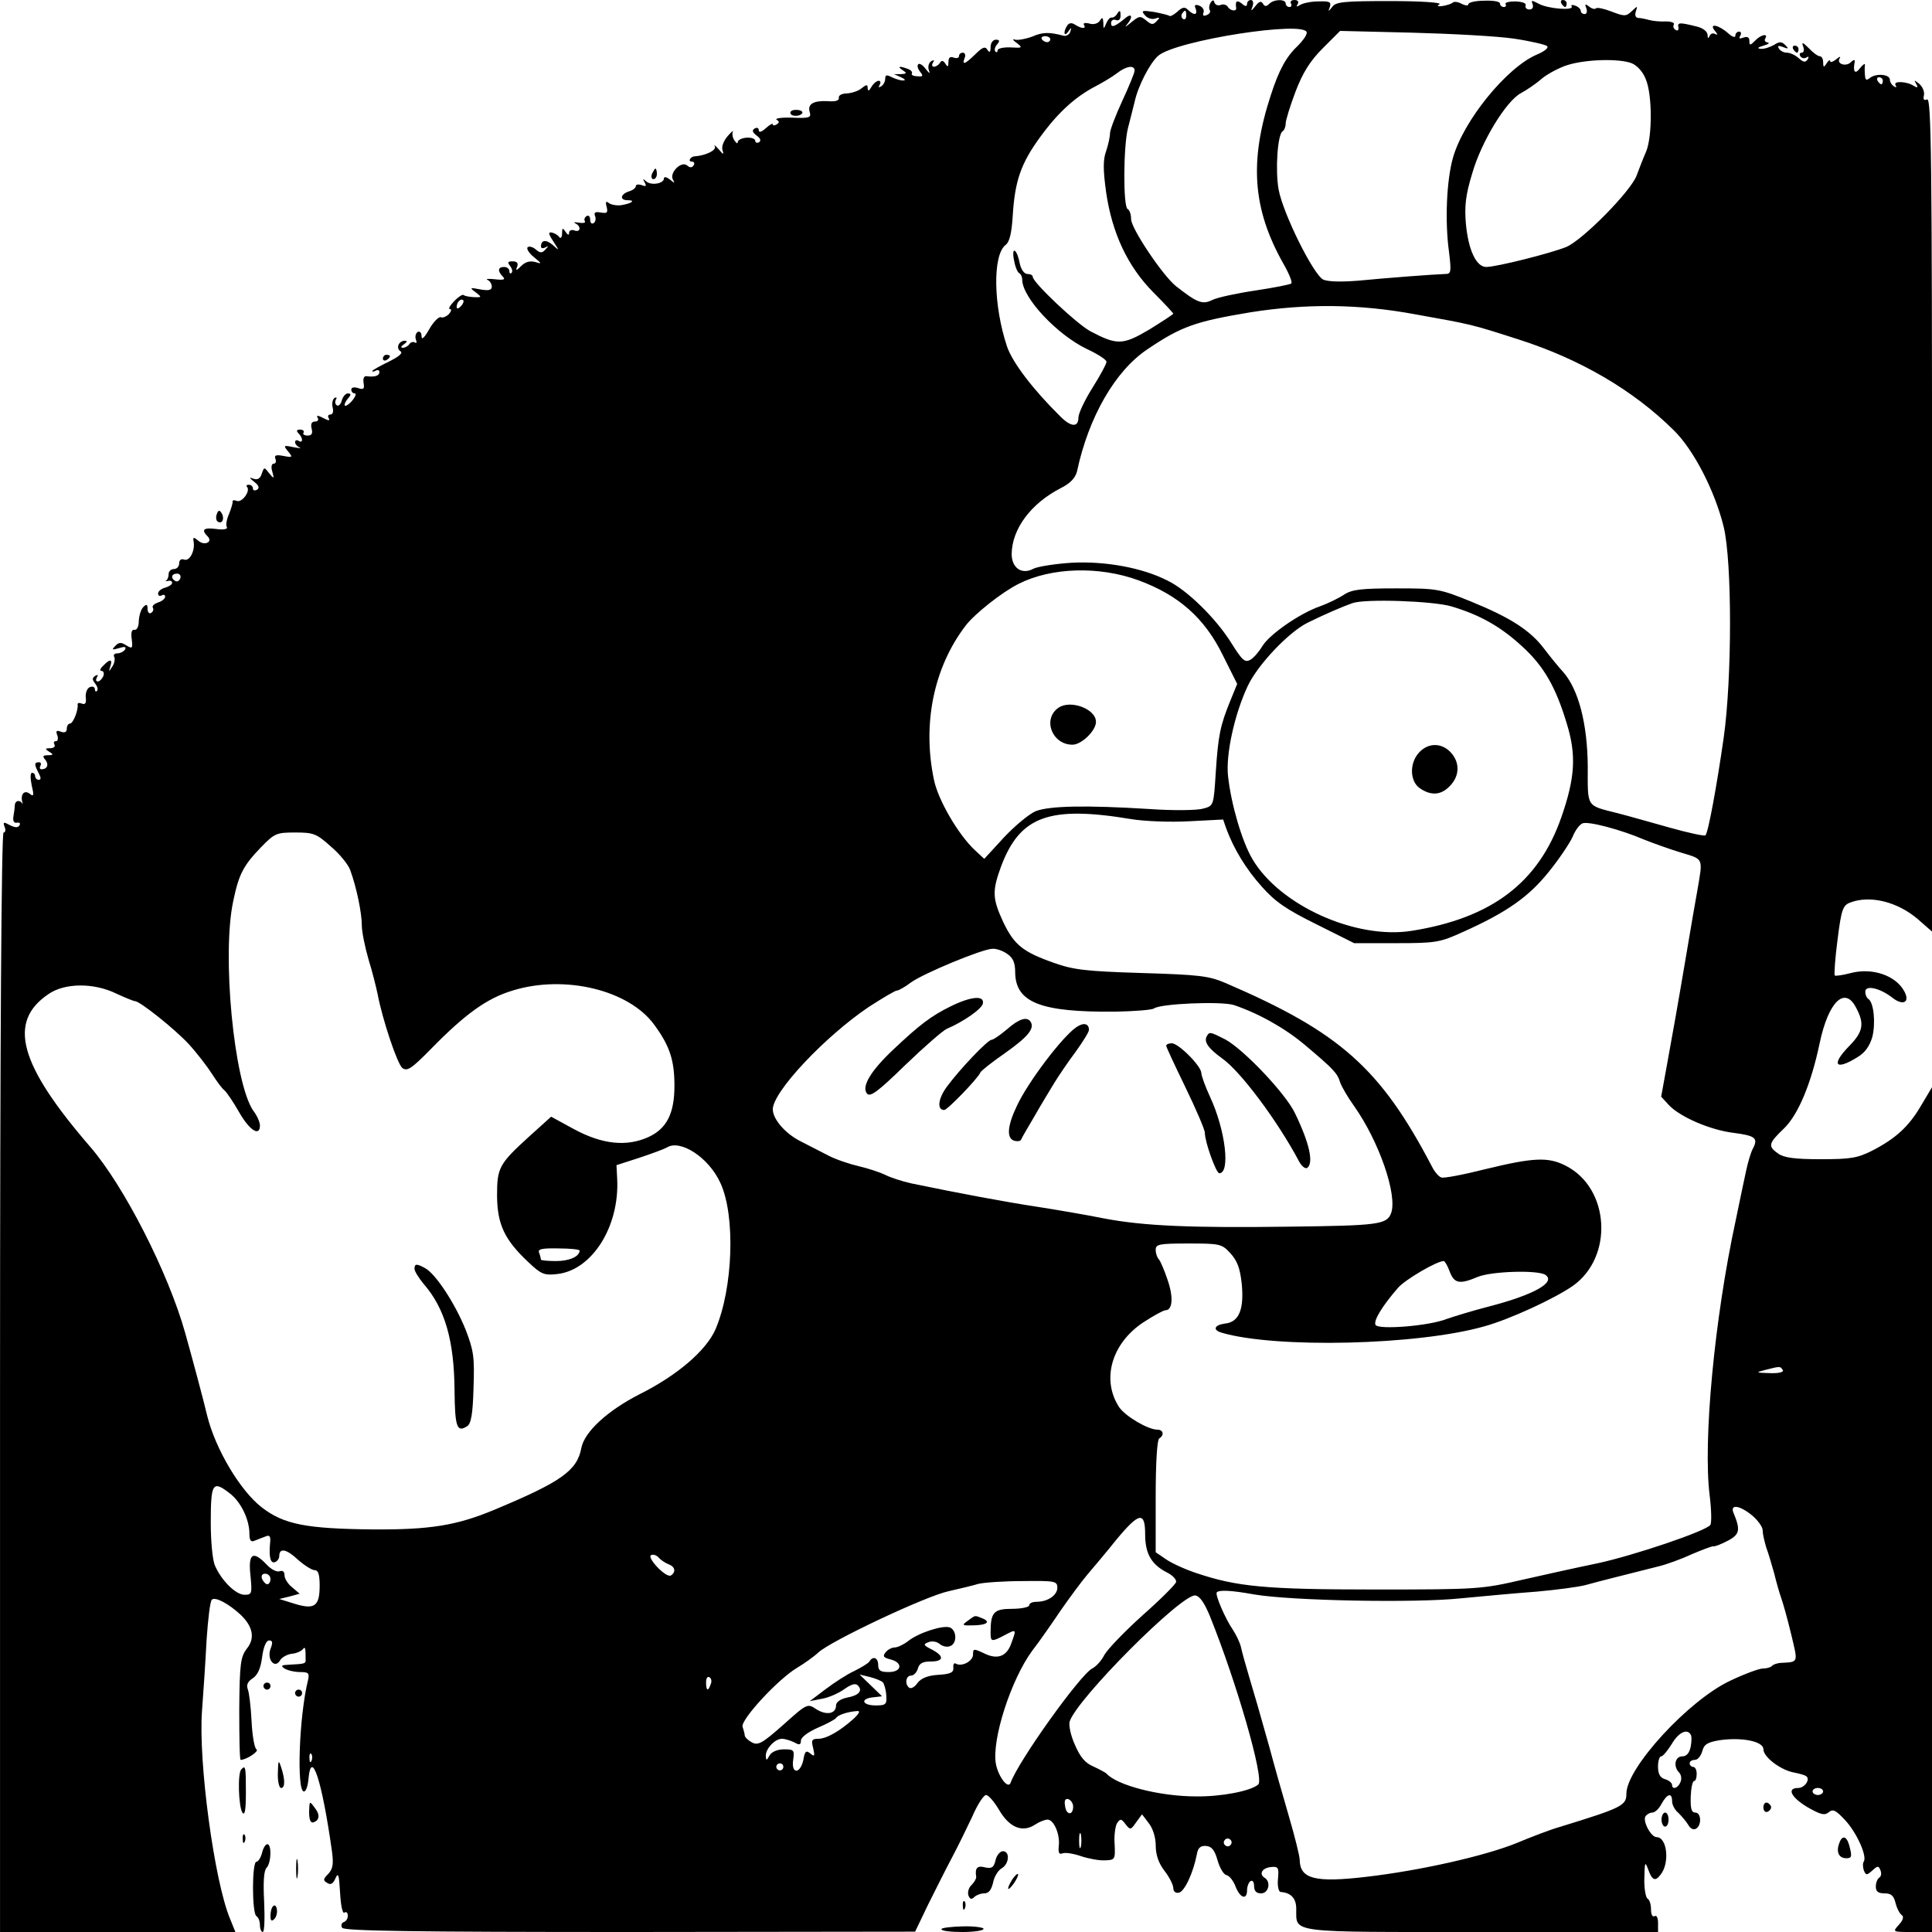 <?xml version="1.0" standalone="no"?>
<!DOCTYPE svg PUBLIC "-//W3C//DTD SVG 20010904//EN"
 "http://www.w3.org/TR/2001/REC-SVG-20010904/DTD/svg10.dtd">
<svg version="1.0" xmlns="http://www.w3.org/2000/svg"
 width="550pt" height="550pt" viewBox="0 0 550 550"
 preserveAspectRatio="xMidYMid meet">
<g transform="translate(0,550) scale(0.1,-0.1)"
fill="#000000" stroke="none">
<path d="M3446 5492 c-4 -7 -5 -16 -2 -21 3 -5 -1 -11 -9 -14 -9 -4 -12 -1 -9
7 3 7 -2 16 -12 20 -12 4 -15 2 -10 -9 6 -18 -5 -20 -22 -3 -9 9 -16 8 -30 -5
-10 -9 -21 -15 -23 -12 -3 2 -23 7 -44 11 -34 5 -37 4 -26 -9 7 -9 20 -13 29
-10 14 5 15 3 5 -7 -10 -11 -15 -11 -29 1 -19 15 -20 15 -49 -9 -11 -9 -14
-10 -7 -2 18 21 15 35 -5 18 -29 -24 -40 -28 -40 -14 0 8 6 12 14 9 8 -3 13 2
13 13 0 14 -2 16 -9 6 -4 -8 -12 -13 -17 -12 -4 1 -11 -7 -15 -17 -7 -17 -8
-16 -8 2 -1 16 -3 17 -10 6 -5 -8 -18 -12 -30 -8 -12 3 -19 1 -15 -4 7 -12 -7
-11 -26 1 -9 6 -17 5 -22 -3 -12 -18 -9 -34 3 -17 9 13 10 13 6 0 -2 -8 -11
-13 -18 -12 -42 11 -60 11 -90 -2 -19 -7 -41 -11 -49 -9 -9 3 -7 -1 4 -9 18
-14 17 -15 -17 -13 -20 1 -37 -3 -37 -8 0 -6 -3 -7 -6 -4 -4 4 -2 13 4 20 9
10 8 14 -3 14 -8 0 -15 -9 -15 -21 0 -15 -3 -17 -9 -8 -6 11 -14 8 -34 -12
-30 -29 -39 -33 -31 -11 4 8 1 15 -5 15 -6 0 -11 -4 -11 -10 0 -5 -7 -7 -15
-4 -10 4 -15 0 -15 -12 0 -15 -2 -16 -9 -5 -6 9 -11 10 -15 2 -4 -6 -12 -11
-17 -11 -6 0 -7 5 -3 12 5 7 3 8 -5 4 -7 -5 -10 -15 -7 -25 5 -12 2 -11 -9 3
-8 11 -18 17 -21 13 -4 -4 -1 -13 5 -21 10 -12 9 -15 -8 -13 -11 0 -18 4 -15
8 2 4 -3 10 -12 13 -24 9 -31 7 -14 -4 12 -8 12 -10 -5 -11 l-20 0 20 -9 c11
-5 14 -9 7 -9 -7 -1 -22 4 -33 9 -15 8 -19 7 -19 -4 0 -8 -5 -18 -12 -22 -7
-4 -8 -3 -4 4 4 7 3 12 -3 12 -5 0 -15 -8 -20 -17 -7 -12 -10 -14 -11 -4 0 11
-3 11 -17 0 -9 -8 -28 -14 -42 -15 -15 0 -25 -6 -23 -13 1 -7 -9 -11 -31 -9
-41 2 -59 -8 -52 -31 5 -16 -1 -18 -50 -16 -31 1 -50 -2 -44 -6 8 -5 8 -8 0
-13 -6 -4 -11 -4 -11 0 0 4 -9 -1 -20 -11 -12 -11 -20 -13 -20 -6 0 7 -5 9
-12 5 -8 -5 -6 -11 6 -20 11 -8 13 -14 7 -19 -6 -3 -11 -1 -11 4 0 6 -11 10
-25 9 -14 -1 -25 -7 -25 -13 0 -5 -4 -3 -9 5 -6 8 -7 19 -5 25 3 5 -4 0 -15
-13 -11 -13 -18 -30 -14 -40 4 -13 2 -13 -11 3 -10 11 -15 15 -11 8 5 -11 -27
-26 -57 -28 -12 0 -21 -15 -9 -15 7 0 9 -5 6 -10 -5 -8 -11 -8 -19 -1 -17 14
-52 -22 -40 -41 6 -10 4 -10 -9 1 -9 7 -17 9 -17 3 0 -15 -37 -21 -51 -8 -9 8
-10 8 -4 -3 6 -11 4 -13 -8 -8 -10 3 -17 2 -17 -3 0 -5 -9 -12 -20 -15 -24 -8
-27 -25 -3 -25 23 0 12 -9 -18 -14 -13 -2 -29 1 -36 6 -8 7 -10 3 -6 -11 4
-17 1 -19 -17 -16 -16 3 -20 0 -16 -10 3 -8 1 -17 -4 -20 -6 -4 -10 1 -10 10
0 9 -5 13 -10 10 -6 -4 -8 -10 -5 -15 3 -4 -5 -6 -17 -4 -13 2 -17 2 -10 -2
17 -8 15 -27 -3 -20 -8 3 -15 0 -15 -7 0 -8 -4 -6 -10 3 -8 12 -10 12 -10 -5
0 -11 -4 -15 -8 -10 -4 6 -13 11 -21 13 -11 2 -10 -4 4 -25 18 -28 18 -28 -2
-10 -19 16 -33 14 -33 -5 0 -5 6 -6 13 -2 9 5 9 4 0 -6 -10 -11 -15 -11 -28 0
-8 7 -19 10 -23 6 -4 -4 4 -17 18 -28 23 -19 23 -20 4 -14 -15 4 -28 1 -40
-11 -14 -14 -17 -14 -12 -3 4 11 0 16 -13 16 -14 0 -15 -3 -7 -13 6 -8 8 -16
4 -20 -3 -3 -6 -1 -6 5 0 7 -7 12 -15 12 -18 0 -19 -12 -4 -27 9 -9 3 -11 -22
-8 -19 2 -28 1 -21 -2 6 -2 12 -11 12 -19 0 -10 -9 -12 -32 -8 -31 6 -32 5
-14 -8 18 -14 18 -15 -5 -14 -13 1 -26 3 -29 6 -3 3 -15 -5 -27 -17 -12 -13
-18 -23 -12 -23 5 0 4 -6 -3 -14 -7 -7 -18 -12 -23 -9 -6 2 -21 -13 -33 -34
-14 -25 -22 -32 -22 -20 0 10 -5 15 -11 12 -6 -4 -8 -14 -5 -22 3 -8 2 -11 -3
-8 -5 3 -12 1 -16 -5 -3 -5 -12 -10 -18 -10 -7 0 -6 4 3 10 9 6 10 10 3 10
-18 0 -27 -21 -13 -30 8 -5 -4 -15 -34 -30 -25 -12 -46 -24 -46 -26 0 -3 4 -2
10 1 6 3 10 1 10 -4 0 -11 -13 -15 -37 -12 -7 1 -10 -7 -8 -19 3 -17 0 -20
-15 -15 -12 4 -20 2 -20 -4 0 -6 4 -11 10 -11 5 0 2 -9 -7 -20 -9 -11 -19 -17
-21 -15 -3 3 1 11 8 20 10 11 10 15 0 15 -6 0 -14 -9 -17 -20 -3 -11 -9 -17
-14 -14 -5 3 -6 10 -3 16 4 6 2 8 -4 5 -5 -4 -8 -16 -5 -27 3 -12 0 -20 -6
-20 -7 0 -9 -5 -5 -11 4 -7 -1 -7 -16 1 -15 8 -20 8 -16 1 4 -6 1 -11 -7 -11
-10 0 -13 -7 -10 -20 4 -14 0 -20 -11 -20 -10 0 -15 4 -12 8 3 5 -2 9 -10 9
-10 0 -11 -4 -4 -11 13 -13 13 -29 0 -21 -5 3 -10 2 -10 -4 0 -5 6 -12 13 -15
6 -3 -1 -2 -18 1 -28 6 -29 5 -15 -12 14 -17 13 -18 -13 -13 -21 4 -27 2 -23
-8 3 -8 1 -14 -5 -14 -6 0 -8 -10 -4 -22 6 -22 5 -22 -9 -5 -14 18 -14 18 -21
-2 -4 -13 -12 -18 -23 -14 -14 5 -13 3 2 -9 13 -10 15 -17 8 -22 -7 -4 -12 -2
-12 3 0 6 -5 11 -12 11 -6 0 -8 -3 -5 -6 11 -11 -14 -46 -29 -40 -7 3 -13 2
-12 -2 1 -4 -4 -20 -10 -35 -7 -16 -10 -33 -6 -38 3 -5 -10 -8 -30 -5 -37 5
-44 -2 -25 -21 16 -16 -9 -28 -27 -12 -13 11 -15 10 -13 -2 5 -26 -11 -58 -27
-52 -8 3 -14 -1 -14 -11 0 -9 -7 -16 -15 -16 -8 0 -15 -6 -15 -14 0 -8 -3 -16
-7 -19 -5 -2 -2 -2 5 -1 6 2 12 0 12 -5 0 -5 -9 -11 -20 -14 -11 -3 -20 -10
-20 -17 0 -6 5 -8 10 -5 6 3 10 2 10 -4 0 -5 -9 -13 -20 -16 -11 -4 -18 -10
-15 -15 3 -5 1 -11 -5 -15 -5 -3 -10 2 -10 11 0 14 -3 15 -12 6 -7 -7 -12 -24
-13 -40 0 -15 -5 -26 -12 -25 -8 2 -11 -8 -8 -27 3 -26 2 -28 -16 -17 -14 9
-21 9 -31 -2 -11 -11 -9 -12 11 -6 16 5 21 4 17 -4 -4 -6 -14 -11 -22 -11 -8
0 -12 -4 -9 -10 3 -5 1 -18 -5 -27 -11 -17 -11 -17 -6 0 7 21 -1 22 -20 2 -9
-8 -11 -15 -5 -15 6 0 8 -7 5 -15 -4 -8 -10 -15 -16 -15 -5 0 -6 5 -2 12 4 7
3 8 -5 4 -9 -6 -9 -11 0 -22 6 -8 9 -17 5 -21 -3 -3 -6 -1 -6 5 0 6 -6 9 -14
6 -8 -3 -13 -16 -12 -29 2 -16 -1 -22 -11 -18 -8 3 -13 2 -12 -3 2 -16 -13
-54 -22 -54 -5 0 -9 -7 -9 -15 0 -9 -6 -12 -17 -8 -12 5 -15 2 -10 -10 3 -9 2
-17 -4 -17 -6 0 -7 -4 -4 -10 3 -5 -2 -10 -12 -10 -15 0 -16 -2 -3 -10 13 -8
12 -10 -4 -10 -14 0 -16 -3 -7 -13 11 -14 5 -27 -11 -27 -5 0 -6 5 -3 10 3 6
1 10 -4 10 -14 0 -14 -6 -1 -31 7 -13 7 -19 0 -19 -5 0 -10 5 -10 10 0 6 -4
10 -9 10 -5 0 -5 -15 -1 -35 7 -29 6 -34 -5 -25 -15 12 -27 0 -22 -22 2 -7 2
-10 0 -5 -7 11 -20 8 -21 -5 0 -7 -2 -22 -4 -33 -2 -12 2 -19 10 -17 8 1 11
-2 7 -8 -4 -7 -13 -6 -27 1 -18 10 -20 9 -15 -5 4 -9 2 -16 -3 -16 -6 0 -10
-596 -10 -1565 l0 -1565 335 0 335 0 -15 37 c-45 107 -91 449 -80 593 4 52 10
143 13 202 4 58 10 110 15 114 9 9 46 -10 81 -42 36 -34 43 -68 18 -98 -17
-23 -20 -42 -21 -171 0 -80 1 -145 4 -145 16 0 54 25 45 30 -6 4 -12 40 -14
81 -2 41 -7 82 -11 91 -4 11 0 21 14 30 14 9 23 28 27 60 4 31 12 48 20 48 10
0 11 -6 4 -24 -11 -30 12 -58 27 -33 4 8 19 17 33 19 14 1 28 8 32 13 7 9 8 4
8 -32 0 -9 -5 -10 -47 -12 -22 -1 -25 -3 -13 -11 8 -5 28 -10 44 -10 24 0 27
-3 23 -22 -26 -104 -33 -318 -12 -318 6 0 11 15 13 35 8 91 39 -6 67 -206 5
-37 2 -50 -11 -64 -14 -14 -15 -18 -3 -25 10 -7 17 -3 24 13 8 18 10 10 13
-41 2 -36 7 -60 12 -57 6 4 10 0 10 -9 0 -8 -5 -16 -12 -18 -6 -2 -8 -10 -4
-16 5 -9 201 -12 819 -12 l812 1 37 77 c21 42 51 102 67 132 16 30 42 83 58
117 15 35 33 63 40 63 7 0 24 -20 38 -44 29 -49 66 -64 102 -40 12 8 28 14 35
14 18 0 36 -42 32 -75 -2 -20 1 -25 11 -21 8 3 32 -1 52 -8 21 -7 52 -13 68
-12 29 1 30 2 28 46 -2 25 2 52 7 60 9 13 12 13 24 -3 13 -17 15 -17 30 5 l17
23 19 -25 c12 -15 20 -41 20 -64 0 -26 8 -50 25 -72 14 -18 25 -40 25 -49 0
-10 7 -15 16 -13 16 3 41 57 51 109 3 19 11 25 26 24 16 -1 25 -12 33 -41 6
-21 17 -40 25 -42 8 -1 20 -16 26 -32 13 -34 33 -40 33 -11 0 11 5 23 10 26 6
3 10 -3 10 -14 0 -14 6 -21 20 -21 22 0 29 34 9 45 -16 11 -5 28 20 30 20 2
22 -2 19 -34 -2 -20 2 -36 7 -37 30 -2 45 -18 45 -48 1 -70 -29 -66 529 -66
l501 0 0 26 c0 14 -4 23 -10 19 -6 -3 -10 5 -10 19 0 14 -4 28 -10 31 -5 3
-10 30 -9 58 1 47 2 49 11 25 11 -31 20 -35 35 -15 27 33 19 107 -11 107 -16
0 -40 45 -32 59 4 6 13 11 20 11 7 0 19 11 26 25 16 29 30 33 30 7 0 -10 8
-25 18 -33 9 -9 22 -24 28 -34 6 -11 15 -15 22 -11 17 10 15 46 -2 46 -11 0
-14 12 -13 45 1 25 5 45 10 45 4 0 7 9 7 20 0 11 -4 20 -10 20 -5 0 -10 5 -10
10 0 6 7 10 15 10 8 0 17 11 21 25 5 19 14 25 49 31 64 9 125 -3 125 -26 0
-22 49 -59 87 -66 15 -3 30 -7 34 -10 14 -8 -3 -34 -22 -34 -34 0 -20 -27 27
-55 37 -21 48 -24 60 -14 12 10 20 6 47 -23 33 -36 62 -101 53 -117 -4 -5 -3
-17 0 -26 6 -14 8 -14 24 0 15 14 18 14 23 1 4 -9 2 -18 -3 -21 -6 -4 -10 -15
-10 -26 0 -14 7 -19 25 -19 19 0 26 -7 31 -27 4 -16 12 -31 18 -35 6 -4 4 -14
-8 -27 -19 -21 -19 -21 37 -21 l57 0 0 1203 0 1202 -31 -52 c-35 -60 -72 -94
-140 -129 -42 -21 -62 -24 -146 -24 -73 0 -104 4 -121 16 -30 21 -28 29 17 72
40 39 77 127 101 242 25 119 72 164 104 101 24 -45 20 -68 -19 -108 -53 -54
-41 -72 22 -33 22 13 35 31 43 58 10 40 4 98 -11 108 -5 3 -9 12 -9 21 0 20
43 10 78 -18 30 -23 50 -12 33 19 -24 45 -91 68 -152 52 -23 -6 -43 -9 -46 -7
-2 3 1 49 8 102 11 87 15 98 37 106 56 21 134 2 192 -48 l40 -35 0 1187 c0
1008 -2 1186 -14 1182 -9 -4 -12 0 -9 12 2 10 -4 24 -13 32 -15 12 -16 12 -9
0 6 -10 4 -12 -6 -6 -21 14 -60 15 -53 3 4 -7 2 -8 -4 -4 -7 4 -12 13 -12 19
0 16 -40 19 -57 5 -10 -8 -13 -6 -14 8 -1 11 -1 24 0 29 1 6 -6 1 -14 -9 -14
-19 -21 -11 -15 19 1 6 -4 5 -11 -2 -14 -14 -42 -5 -32 11 4 6 -1 5 -10 -3 -9
-7 -17 -10 -17 -5 0 5 -5 2 -10 -6 -8 -13 -10 -12 -10 3 0 9 -4 17 -10 17 -5
0 -19 10 -31 23 -17 17 -21 18 -16 5 4 -10 2 -18 -4 -18 -6 0 -7 -5 -4 -10 4
-6 11 -7 17 -4 7 5 8 2 4 -5 -6 -9 -12 -9 -25 3 -10 9 -25 16 -34 16 -9 0 -19
5 -23 12 -5 8 -1 9 12 4 15 -6 17 -5 6 6 -10 10 -17 10 -32 0 -11 -6 -28 -12
-37 -11 -12 1 -10 4 7 9 14 4 19 8 12 9 -7 1 -10 6 -7 11 10 16 -12 12 -29 -6
-14 -14 -16 -14 -16 0 0 10 -6 13 -17 9 -11 -4 -14 -3 -9 5 4 7 2 12 -3 12 -6
0 -11 -5 -11 -12 0 -6 -9 -3 -20 7 -28 25 -57 30 -38 7 8 -9 8 -13 1 -9 -6 4
-14 1 -16 -5 -4 -9 -6 -7 -6 3 -1 10 -14 20 -33 24 -48 12 -53 11 -50 -3 1 -8
-2 -11 -8 -7 -6 3 -8 10 -5 15 3 5 -7 9 -22 9 -15 -1 -37 1 -48 4 -11 3 -25 6
-32 6 -7 1 -10 8 -6 19 5 16 5 16 -12 0 -16 -15 -21 -15 -57 -1 -21 8 -42 13
-45 9 -3 -3 -12 -1 -20 6 -11 8 -12 7 -7 -6 3 -9 1 -16 -5 -16 -6 0 -11 4 -11
9 0 5 -7 12 -16 15 -8 3 -13 2 -10 -2 8 -13 -67 -7 -93 7 -21 11 -23 11 -18
-1 3 -9 -1 -15 -9 -15 -8 0 -13 5 -11 11 3 7 -9 11 -29 12 -18 0 -31 -3 -28
-8 3 -4 0 -8 -5 -8 -6 0 -11 5 -11 10 0 6 -20 9 -45 8 -25 0 -45 -5 -45 -10 0
-5 -8 -4 -19 1 -10 6 -21 7 -25 4 -4 -4 -17 -8 -29 -10 -14 -2 -18 0 -9 5 7 5
-56 9 -140 9 -129 0 -155 -2 -165 -16 -12 -15 -13 -15 -7 0 4 14 -2 16 -33 15
-21 0 -44 -5 -52 -10 -10 -6 -12 -6 -7 2 4 7 1 12 -9 12 -9 0 -13 -4 -10 -10
3 -5 1 -10 -4 -10 -6 0 -11 5 -11 10 0 13 -33 13 -47 -1 -8 -8 -13 -8 -18 1
-5 8 -11 6 -21 -7 -13 -16 -14 -16 -8 0 3 9 1 17 -5 17 -6 0 -11 -5 -11 -11 0
-8 -5 -8 -15 1 -14 11 -19 7 -16 -12 2 -12 -17 -9 -24 3 -4 6 -13 8 -20 5 -8
-3 -15 0 -18 7 -2 8 -5 8 -11 -1z m-69 -37 c0 -8 -4 -12 -9 -9 -5 3 -6 10 -3
15 9 13 12 11 12 -6z m343 -48 c0 -8 -12 -24 -26 -38 -32 -30 -53 -68 -76
-139 -62 -189 -52 -324 34 -478 17 -29 28 -56 24 -59 -3 -3 -49 -12 -102 -20
-54 -8 -109 -20 -123 -27 -28 -14 -43 -8 -104 40 -38 31 -127 164 -127 190 0
13 -4 26 -10 29 -13 8 -12 179 1 230 6 22 14 56 19 75 10 46 44 111 67 131 50
44 423 102 423 66z m590 -17 c47 -7 89 -17 94 -21 6 -5 -7 -15 -28 -24 -86
-36 -210 -188 -240 -295 -18 -65 -23 -180 -11 -267 7 -58 6 -63 -11 -63 -32
-1 -164 -11 -247 -19 -50 -4 -86 -3 -100 3 -28 14 -114 187 -127 256 -10 55
-3 157 11 166 5 3 9 13 9 22 0 10 13 51 28 91 21 55 42 88 78 124 l49 49 205
-5 c113 -3 243 -10 290 -17z m-1320 -2 c0 -4 -4 -8 -9 -8 -6 0 -12 4 -15 8 -3
5 1 9 9 9 8 0 15 -4 15 -9z m1655 -68 c15 -6 32 -24 40 -45 19 -44 19 -164 1
-207 -8 -18 -20 -49 -27 -68 -17 -45 -153 -183 -200 -203 -44 -18 -199 -57
-228 -57 -28 0 -51 47 -58 124 -4 49 -1 80 18 142 26 91 97 207 139 229 15 8
42 26 59 41 17 14 51 32 74 39 51 16 146 19 182 5z m-1415 -21 c0 -6 -16 -45
-35 -86 -19 -41 -35 -83 -35 -92 0 -10 -5 -33 -11 -51 -9 -24 -9 -53 0 -118
17 -116 61 -210 134 -284 32 -32 57 -59 57 -61 0 -2 -31 -22 -68 -45 -76 -45
-92 -45 -168 -5 -39 21 -164 139 -164 155 0 5 -7 8 -15 8 -9 0 -18 12 -22 30
-3 17 -9 33 -14 36 -5 3 -6 -10 -2 -28 3 -18 10 -34 15 -36 4 -2 8 -10 8 -18
0 -51 99 -157 185 -198 30 -14 55 -30 55 -36 0 -6 -18 -39 -40 -74 -22 -35
-40 -73 -40 -85 0 -28 -21 -27 -51 3 -78 77 -136 153 -152 199 -39 116 -42
261 -4 290 11 8 17 34 20 82 6 101 24 151 79 226 51 70 100 114 158 144 19 10
46 26 59 36 27 21 51 25 51 8z m2130 -29 c0 -5 -2 -10 -4 -10 -3 0 -8 5 -11
10 -3 6 -1 10 4 10 6 0 11 -4 11 -10z m-4048 -642 c-7 -7 -12 -8 -12 -2 0 14
12 26 19 19 2 -3 -1 -11 -7 -17z m2718 -23 c162 -29 158 -28 292 -71 176 -56
328 -145 443 -259 57 -56 117 -173 142 -275 24 -99 24 -430 0 -600 -19 -133
-44 -271 -52 -278 -2 -3 -49 7 -102 22 -54 15 -120 34 -148 41 -91 23 -85 15
-85 134 -1 120 -26 218 -70 268 -14 15 -38 45 -54 66 -40 53 -97 89 -207 134
-91 37 -98 38 -214 38 -100 0 -126 -3 -149 -18 -15 -10 -46 -25 -68 -33 -58
-20 -144 -80 -164 -113 -9 -15 -24 -33 -34 -39 -16 -9 -23 -3 -55 48 -43 69
-125 150 -181 177 -72 37 -178 56 -273 51 -48 -3 -97 -11 -109 -17 -33 -18
-62 2 -62 42 1 71 54 143 139 187 28 14 42 29 47 48 33 155 109 287 201 348
96 65 137 79 293 105 158 25 309 24 470 -6z m-789 -757 c114 -42 188 -107 240
-213 l41 -82 -20 -49 c-28 -69 -34 -96 -41 -203 -6 -95 -6 -95 -36 -103 -17
-5 -85 -6 -155 -1 -178 11 -281 9 -321 -6 -19 -8 -59 -41 -91 -75 l-56 -61
-27 25 c-47 44 -104 142 -116 199 -34 160 -1 321 90 440 25 33 103 95 151 119
93 47 229 51 341 10z m-2728 5 c-3 -7 -9 -10 -14 -7 -14 8 -11 21 5 21 8 0 12
-6 9 -14z m3618 -79 c81 -24 140 -57 201 -113 63 -57 97 -117 128 -220 28 -90
24 -155 -15 -267 -65 -187 -199 -288 -427 -324 -159 -25 -376 73 -453 205 -29
49 -60 154 -69 235 -7 61 18 176 56 257 28 60 116 153 170 180 44 22 102 47
128 56 37 13 229 6 281 -9z m-910 -606 c37 -6 110 -9 164 -6 l97 5 9 -26 c21
-57 56 -115 101 -165 38 -43 70 -65 155 -107 l108 -54 120 0 c113 0 124 2 190
32 125 56 187 100 244 171 30 37 60 82 68 100 7 18 20 35 28 38 16 7 110 -18
175 -46 25 -10 72 -27 105 -37 66 -20 63 -14 47 -108 -5 -27 -19 -108 -31
-180 -12 -71 -26 -152 -31 -180 -5 -27 -16 -90 -25 -139 l-16 -88 22 -24 c32
-34 118 -71 184 -79 62 -8 71 -15 55 -45 -6 -11 -14 -39 -19 -62 -5 -24 -19
-88 -30 -143 -61 -282 -93 -629 -74 -782 5 -40 6 -78 2 -84 -10 -17 -220 -88
-324 -110 -49 -10 -144 -31 -210 -46 -117 -27 -128 -28 -420 -28 -314 0 -394
8 -510 47 -33 11 -72 29 -87 40 l-28 19 0 159 c0 95 4 161 10 165 15 9 12 25
-5 25 -27 0 -91 38 -109 64 -51 78 -22 181 68 241 29 19 58 35 64 35 20 0 23
37 6 86 -9 27 -20 53 -25 59 -5 5 -9 17 -9 27 0 16 10 18 93 18 89 0 95 -1
119 -27 20 -22 28 -42 33 -88 7 -73 -8 -109 -48 -113 -30 -4 -36 -18 -9 -26
153 -45 557 -36 747 18 73 20 200 79 252 115 117 82 106 278 -19 342 -50 26
-92 24 -228 -9 -63 -16 -121 -27 -127 -24 -7 2 -19 16 -26 30 -147 281 -262
383 -587 523 -49 21 -75 24 -240 29 -159 5 -194 9 -250 29 -88 31 -113 51
-144 116 -31 67 -32 88 -6 159 54 143 137 173 371 134z m-2279 -78 c25 -21 50
-52 55 -67 18 -49 33 -122 33 -157 0 -19 9 -62 19 -97 11 -35 22 -80 26 -99
14 -74 56 -198 70 -210 14 -11 26 -3 83 55 96 98 158 143 231 165 148 46 332
2 404 -98 44 -60 57 -101 57 -173 0 -79 -22 -122 -74 -146 -62 -28 -131 -21
-211 22 l-66 36 -61 -55 c-88 -80 -93 -90 -93 -171 1 -81 21 -124 89 -188 37
-35 45 -38 82 -34 100 11 178 136 171 271 l-2 39 65 21 c36 12 71 25 78 29 38
25 120 -28 153 -101 43 -93 36 -299 -14 -416 -26 -60 -108 -131 -216 -185 -92
-47 -157 -107 -166 -153 -12 -65 -58 -97 -250 -177 -106 -44 -182 -56 -343
-55 -190 2 -254 14 -317 63 -60 46 -131 164 -155 260 -11 47 -45 173 -63 237
-48 171 -174 418 -270 529 -203 235 -236 356 -119 435 46 32 129 33 194 1 24
-11 48 -21 52 -21 14 0 112 -78 153 -122 23 -25 53 -64 67 -86 14 -22 30 -43
35 -46 5 -4 24 -31 41 -61 30 -53 60 -72 60 -39 0 9 -8 28 -19 42 -55 80 -90
444 -57 597 16 76 28 100 79 153 39 40 44 42 98 42 51 0 60 -3 101 -40z m1926
-306 c16 -11 22 -25 22 -52 1 -86 72 -114 285 -112 55 1 104 5 110 9 18 14
191 21 227 10 69 -23 145 -65 203 -114 82 -69 92 -80 100 -106 4 -12 22 -43
40 -68 72 -102 124 -255 105 -305 -12 -32 -38 -35 -285 -38 -285 -4 -419 2
-530 23 -55 11 -143 26 -195 34 -86 13 -220 38 -355 66 -27 6 -61 17 -76 25
-15 7 -48 18 -74 24 -26 6 -65 19 -86 30 -21 11 -57 29 -78 40 -45 22 -81 64
-81 92 0 50 149 208 274 292 39 25 74 46 79 46 5 0 23 10 40 23 36 26 202 95
232 96 11 1 31 -6 43 -15z m-1218 -844 c0 -17 -29 -30 -67 -30 -24 0 -43 2
-43 4 0 2 -2 11 -5 19 -5 11 6 14 55 13 33 0 60 -3 60 -6z m2477 -60 c13 -34
28 -37 80 -15 39 16 169 20 192 6 32 -21 -32 -57 -159 -90 -47 -12 -102 -29
-122 -36 -51 -20 -193 -31 -202 -17 -7 12 19 54 64 106 20 23 110 76 130 76 3
0 11 -13 17 -30z m948 -280 c4 -6 -10 -10 -37 -9 -40 1 -41 2 -13 9 43 11 43
11 50 0z m-4420 -352 c31 -24 55 -74 55 -114 0 -19 4 -25 15 -20 8 3 22 9 31
12 11 5 15 1 13 -17 -4 -42 1 -61 14 -56 6 2 12 10 12 17 0 24 20 21 53 -10
18 -16 40 -30 48 -30 10 0 14 -12 14 -44 0 -58 -14 -69 -70 -52 l-45 14 29 7
29 8 -21 18 c-12 9 -22 25 -22 34 0 11 -5 15 -14 12 -8 -3 -24 5 -37 19 -39
41 -53 32 -46 -31 5 -52 4 -55 -17 -55 -25 0 -66 41 -84 83 -7 15 -12 70 -12
121 0 115 5 123 55 84z m4334 -63 c16 -14 30 -33 29 -43 0 -9 5 -30 10 -47 6
-16 16 -50 23 -75 6 -25 15 -56 20 -70 5 -14 18 -60 28 -102 20 -84 22 -79
-31 -82 -9 -1 -20 -4 -24 -9 -4 -4 -16 -7 -26 -7 -10 0 -51 -15 -91 -34 -119
-55 -297 -249 -297 -322 0 -34 -11 -40 -190 -95 -25 -7 -80 -28 -123 -46 -89
-36 -272 -78 -428 -96 -145 -17 -188 -6 -189 48 0 11 -14 67 -31 125 -17 58
-42 146 -55 195 -32 114 -39 138 -59 205 -9 30 -19 66 -22 80 -3 14 -14 36
-23 50 -21 30 -52 101 -46 107 7 7 40 6 106 -6 105 -18 460 -25 590 -11 63 6
160 15 215 19 55 5 118 13 140 19 36 10 92 24 207 53 21 5 63 20 93 34 31 13
59 24 63 23 4 -1 22 6 41 16 34 18 36 31 16 79 -11 26 18 22 54 -8z m-1729
-53 c0 -54 17 -85 61 -108 17 -8 29 -21 27 -28 -2 -7 -45 -50 -96 -95 -51 -46
-99 -96 -108 -112 -8 -16 -23 -33 -35 -39 -35 -19 -209 -262 -232 -325 -7 -20
-35 17 -42 54 -12 69 43 239 103 321 21 27 57 79 82 116 25 36 59 82 76 102
18 21 55 65 83 100 64 77 81 80 81 14z m-1357 -85 c19 -7 22 -22 7 -32 -6 -4
-23 7 -39 24 -16 17 -24 32 -17 34 6 3 16 -1 21 -7 6 -7 18 -15 28 -19z
m-1133 -42 c0 -8 -4 -15 -9 -15 -5 0 -11 7 -15 15 -3 9 0 15 9 15 8 0 15 -7
15 -15z m2240 -25 c0 -21 -27 -40 -59 -40 -12 0 -21 -4 -21 -10 0 -5 -22 -10
-49 -10 -52 0 -61 -10 -61 -67 0 -27 2 -28 40 -8 34 18 34 18 19 -23 -13 -38
-40 -48 -79 -28 -28 13 -30 13 -30 -4 0 -19 -32 -36 -49 -26 -5 3 -8 -2 -7
-12 1 -13 -8 -18 -44 -20 -30 -2 -48 -10 -58 -23 -7 -11 -18 -17 -23 -14 -14
9 -11 35 5 35 7 0 16 9 19 20 4 15 14 20 36 20 38 0 40 15 4 34 -24 12 -26 15
-10 21 9 4 24 2 32 -5 8 -7 22 -10 30 -6 20 7 19 45 -1 53 -20 7 -89 -15 -119
-39 -13 -10 -30 -18 -38 -18 -8 0 -20 -6 -26 -14 -9 -11 -6 -15 14 -20 36 -9
33 -36 -5 -36 -23 0 -30 4 -30 20 0 21 -15 27 -25 10 -3 -5 -23 -17 -43 -27
-20 -9 -57 -33 -82 -52 l-45 -34 35 7 c19 3 48 16 63 27 20 14 32 18 39 11 15
-15 3 -29 -32 -35 -18 -4 -30 -13 -30 -22 0 -24 -27 -29 -56 -11 -25 17 -26
17 -94 -44 -60 -53 -72 -60 -90 -50 -11 6 -20 15 -20 20 0 4 -3 15 -6 24 -7
19 101 136 155 168 20 12 47 31 61 44 36 33 305 160 370 174 30 7 69 16 85 21
17 4 74 8 128 8 90 1 97 0 97 -19z m434 -80 c76 -188 156 -465 138 -480 -21
-19 -107 -35 -177 -34 -105 0 -226 32 -255 65 -3 3 -20 12 -37 20 -24 10 -38
27 -53 62 -12 26 -18 56 -15 66 20 64 320 365 358 359 13 -2 26 -22 41 -58z
m-1421 -195 c-7 -21 -13 -19 -13 6 0 11 4 18 10 14 5 -3 7 -12 3 -20z m490 6
c4 -4 9 -21 10 -37 2 -26 -1 -29 -30 -29 -39 0 -45 19 -8 23 l26 3 -32 31 -32
31 29 -7 c16 -4 33 -11 37 -15z m-83 -104 c-39 -35 -77 -57 -101 -57 -18 0
-20 -4 -14 -27 5 -22 4 -25 -8 -15 -12 10 -16 7 -20 -18 -9 -41 -35 -41 -29 0
4 28 2 30 -26 30 -19 0 -35 -7 -41 -17 -9 -16 -10 -16 -11 -1 0 20 26 48 46
48 9 0 24 -5 35 -10 15 -9 19 -7 19 5 0 9 20 24 47 36 26 11 50 24 53 28 5 9
33 18 60 20 10 1 6 -7 -10 -22z m2383 -45 c3 -4 3 -19 0 -35 -4 -18 -12 -27
-24 -27 -21 0 -26 -29 -9 -46 6 -6 8 -18 4 -27 -7 -18 -24 -23 -24 -8 0 5 -9
13 -20 16 -14 4 -20 15 -20 36 0 16 4 29 9 29 5 0 18 16 30 35 19 33 44 45 54
27z m-3926 -74 c-3 -8 -6 -5 -6 6 -1 11 2 17 5 13 3 -3 4 -12 1 -19z m1343
-18 c0 -5 -4 -10 -10 -10 -5 0 -10 5 -10 10 0 6 5 10 10 10 6 0 10 -4 10 -10z
m2960 -70 c0 -5 -7 -10 -15 -10 -8 0 -15 5 -15 10 0 6 7 10 15 10 8 0 15 -4
15 -10z m-2135 -43 c0 -26 -20 -25 -23 2 -3 16 1 22 10 19 7 -3 13 -12 13 -21z
m22 -114 c-3 -10 -5 -2 -5 17 0 19 2 27 5 18 2 -10 2 -26 0 -35z m427 6 c-3
-5 -10 -7 -15 -3 -5 3 -7 10 -3 15 3 5 10 7 15 3 5 -3 7 -10 3 -15z"/>
<path d="M3013 3485 c-46 -32 -18 -105 40 -105 26 0 67 40 67 65 0 37 -73 64
-107 40z"/>
<path d="M4040 3358 c-28 -30 -27 -82 2 -102 32 -22 61 -20 86 7 28 29 28 67
2 95 -26 28 -64 28 -90 0z"/>
<path d="M1180 1888 c0 -7 12 -26 26 -43 61 -70 87 -162 88 -304 1 -104 7
-120 36 -101 11 7 16 34 18 108 3 89 1 106 -23 168 -30 74 -85 158 -115 174
-24 13 -30 13 -30 -2z"/>
<path d="M2706 2635 c-55 -27 -89 -53 -162 -122 -65 -61 -92 -106 -76 -126 9
-11 30 4 109 81 54 52 107 98 118 103 49 21 100 57 103 72 5 24 -33 21 -92 -8z"/>
<path d="M2867 2570 c-19 -16 -39 -30 -44 -30 -11 0 -90 -83 -127 -133 -26
-35 -29 -67 -8 -67 9 0 97 91 103 107 2 5 34 30 70 55 65 46 85 70 73 89 -10
16 -33 9 -67 -21z"/>
<path d="M3063 2575 c-40 -28 -137 -156 -168 -223 -27 -56 -30 -91 -9 -99 10
-3 19 -2 21 3 2 5 18 33 36 63 17 30 43 73 57 96 14 23 42 64 63 92 20 28 37
55 37 61 0 19 -16 22 -37 7z"/>
<path d="M3436 2551 c-10 -16 3 -35 43 -64 52 -36 158 -178 219 -293 7 -13 17
-22 23 -19 19 13 8 68 -34 155 -26 56 -147 183 -199 211 -43 22 -45 22 -52 10z"/>
<path d="M3320 2523 c0 -4 25 -57 55 -119 30 -62 55 -120 55 -129 0 -26 32
-115 41 -115 32 0 18 122 -26 217 -14 30 -25 61 -25 68 0 20 -65 85 -84 85 -9
0 -16 -3 -16 -7z"/>
<path d="M2755 886 c-18 -13 -17 -14 18 -13 39 1 48 11 21 21 -20 8 -17 8 -39
-8z"/>
<path d="M4445 5490 c3 -5 8 -10 11 -10 2 0 4 5 4 10 0 6 -5 10 -11 10 -5 0
-7 -4 -4 -10z"/>
<path d="M5105 5360 c3 -5 8 -10 11 -10 2 0 4 5 4 10 0 6 -5 10 -11 10 -5 0
-7 -4 -4 -10z"/>
<path d="M2250 5179 c0 -11 27 -12 34 -1 2 4 -4 9 -15 9 -10 1 -19 -2 -19 -8z"/>
<path d="M1856 5005 c-3 -8 -1 -15 4 -15 6 0 10 7 10 15 0 8 -2 15 -4 15 -2 0
-6 -7 -10 -15z"/>
<path d="M1090 4479 c0 -5 5 -7 10 -4 6 3 10 8 10 11 0 2 -4 4 -10 4 -5 0 -10
-5 -10 -11z"/>
<path d="M617 4036 c-3 -8 -2 -18 3 -21 13 -8 20 9 11 24 -6 10 -10 9 -14 -3z"/>
<path d="M750 700 c0 -5 5 -10 10 -10 6 0 10 5 10 10 0 6 -4 10 -10 10 -5 0
-10 -4 -10 -10z"/>
<path d="M840 680 c0 -5 5 -10 10 -10 6 0 10 5 10 10 0 6 -4 10 -10 10 -5 0
-10 -4 -10 -10z"/>
<path d="M791 453 c-1 -24 4 -43 9 -43 12 0 12 24 0 60 -7 21 -8 19 -9 -17z"/>
<path d="M687 463 c-11 -10 -8 -106 3 -123 7 -10 10 7 10 58 0 72 -1 78 -13
65z"/>
<path d="M880 342 c0 -22 4 -32 12 -30 18 6 20 22 3 43 -14 19 -14 18 -15 -13z"/>
<path d="M5020 355 c0 -9 5 -15 11 -13 6 2 11 8 11 13 0 5 -5 11 -11 13 -6 2
-11 -4 -11 -13z"/>
<path d="M4730 320 c0 -11 5 -20 10 -20 6 0 10 9 10 20 0 11 -4 20 -10 20 -5
0 -10 -9 -10 -20z"/>
<path d="M691 264 c0 -11 3 -14 6 -6 3 7 2 16 -1 19 -3 4 -6 -2 -5 -13z"/>
<path d="M5235 250 c-8 -24 1 -40 21 -40 16 0 17 5 8 38 -8 27 -21 28 -29 2z"/>
<path d="M746 225 c-4 -14 -11 -25 -16 -25 -13 0 -13 -147 0 -155 6 -3 10 -15
10 -26 0 -10 4 -19 8 -19 5 0 6 39 4 86 -3 56 -1 89 7 97 13 13 15 67 2 67 -5
0 -12 -11 -15 -25z"/>
<path d="M2834 204 c-5 -21 -11 -24 -30 -20 -22 6 -29 -2 -25 -27 1 -4 -5 -15
-13 -23 -9 -8 -12 -22 -9 -30 4 -11 9 -12 16 -5 6 6 19 11 29 11 13 0 20 10
25 30 3 17 14 35 24 41 22 12 25 49 4 49 -8 0 -18 -12 -21 -26z"/>
<path d="M843 180 c0 -25 2 -35 4 -22 2 12 2 32 0 45 -2 12 -4 2 -4 -23z"/>
<path d="M2882 150 c-18 -29 -15 -38 4 -12 9 13 14 25 12 27 -2 2 -9 -5 -16
-15z"/>
<path d="M2741 74 c0 -11 3 -14 6 -6 3 7 2 16 -1 19 -3 4 -6 -2 -5 -13z"/>
<path d="M778 74 c-5 -4 -8 -16 -8 -28 0 -14 3 -17 11 -9 6 6 9 19 7 28 -1 9
-6 13 -10 9z"/>
<path d="M2680 8 c0 -5 27 -8 60 -8 33 0 60 4 60 9 0 4 -27 8 -60 7 -33 -1
-60 -4 -60 -8z"/>
</g>
</svg>
